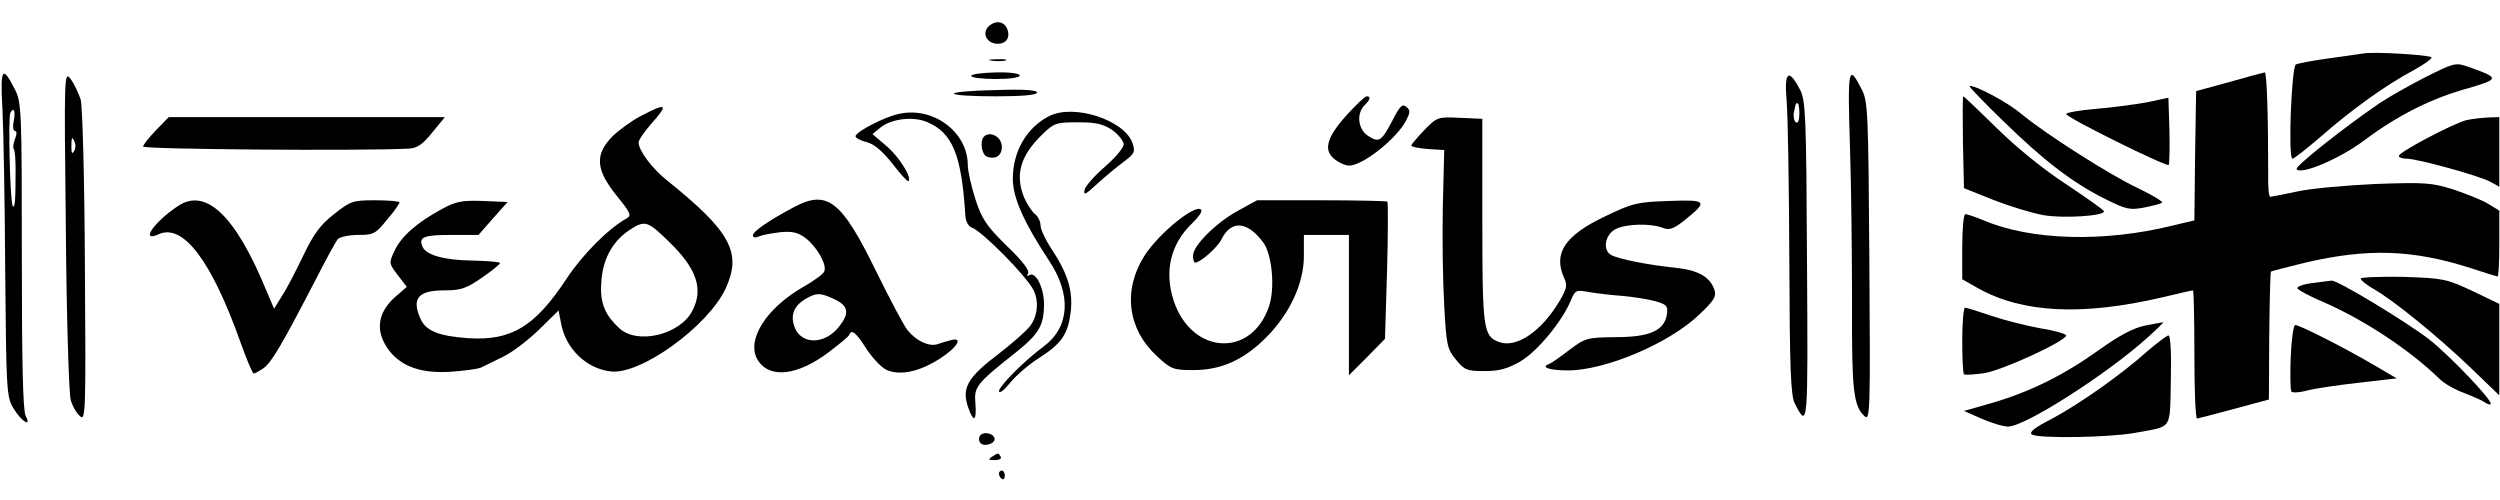<svg height="500" viewBox="13.7 10 721.5 132.7" width="2500" xmlns="http://www.w3.org/2000/svg"><path d="m299.5 11.4c-2.5 1.8-1.5 5 1.6 5.4 2.8.3 4.3-1.6 3.3-4.2-.8-2.1-3-2.6-4.9-1.2zm396.5 8.2c-1.4.2-6.1.9-10.6 1.5-4.4.6-8.5 1.4-9.1 1.7-1.3.8-2.3 27.2-1 27.2.5 0 4.1-2.9 8.1-6.3 9.1-8 19.1-15.1 26.8-19.2 3.3-1.8 5.6-3.5 5.2-3.8-1.3-.7-16.4-1.6-19.4-1.1zm-396.2 2.1c1.2.2 3 .2 4 0 .9-.3-.1-.5-2.3-.4-2.2 0-3 .2-1.7.4zm414 4.7c-4.7 2.4-10.7 5.8-13.4 7.6-10.1 6.9-24.4 18.2-23.9 19 1.1 1.8 12.3-2.9 19.4-8.2 9.6-7.2 19.4-12.2 30-15.1 9.2-2.7 9.3-3 .2-6.2-3.7-1.3-4.1-1.2-12.3 2.9zm-699.4 9.2c.3 5.9.7 27 .8 46.8.3 34.1.4 36.3 2.3 39.5 2.2 3.8 5.5 5.9 3.6 2.3-.8-1.4-1.1-16.1-1.1-46.2 0-42-.1-44.3-2-48-3.6-7.1-4.3-6.2-3.6 5.6zm3.3 3.4c-.4 1.6-.2 3 .3 3 .6 0 .6.9 0 2.4-.5 1.3-.6 2.6-.3 2.9s.5 3 .5 5.9c0 8.9-.2 11.2-.8 10.5-.8-.7-1.4-25.8-.7-27 1-1.7 1.5-.5 1 2.3zm15 31.5c.2 25.3.9 47.4 1.4 49.1.5 1.8 1.7 3.9 2.7 4.7 1.6 1.5 1.7-1 1.4-43.1-.1-25.1-.7-46.2-1.2-48.2-.6-1.9-1.9-4.6-2.9-6-1.9-2.4-1.9-1.8-1.4 43.5zm2.6-25.2c.3.8.2 2-.3 2.6-.5.9-.7.4-.7-1.3 0-2.9.2-3.2 1-1.3zm258.7-19.2c0 .5 3.2.9 7 .9 4.1 0 7-.4 7-1s-2.8-1-7-.9c-3.8.1-7 .5-7 1zm253.6 20.6c.4 12 .6 32.6.6 45.8-.1 24.2.4 28.9 3.6 31.8 1.6 1.5 1.7-1.1 1.4-44.5-.3-43.3-.4-46.3-2.2-49.8-3.9-7.6-4.1-6.3-3.4 16.7z"/><path d="m657 27.9-9.5 2.6-.3 18.6-.2 18.7-6.3 1.5c-19.8 4.9-40.9 4.3-54.5-1.5-2.4-1-4.8-1.8-5.3-1.8s-.9 4.2-.9 9.4v9.4l4.4 2.5c13 7.3 30.2 8.1 53.4 2.7 4.6-1.1 8.5-2 8.8-2 .2 0 .4 8.3.4 18.5s.3 18.5.8 18.5c.4-.1 5.2-1.3 10.7-2.8l10-2.7.1-18.3c.1-10 .3-18.4.5-18.6s4.7-1.3 9.9-2.6c18-4.2 31-3.8 47.8 1.6 4 1.3 7.5 2.4 7.7 2.4.3 0 .5-4.3.5-9.5v-9.5l-3.1-1.9c-1.7-1.1-6.3-2.9-10.1-4.2-6.4-2-8.2-2.1-22.6-1.6-8.6.4-18.8 1.3-22.7 2.2-3.8.8-7.3 1.5-7.6 1.5-.4 0-.7-2.8-.6-6.3 0-17.5-.4-29.7-1-29.6-.5.1-5.1 1.3-10.3 2.8zm-127.7 5.2c.4 4.1.7 24.8.8 46.1.1 31.4.4 39.3 1.6 41.5 3.8 7.4 3.8 6.9 3.5-41-.2-42.1-.4-46.5-2-49.6-3.3-6.3-4.6-5.3-3.9 3zm3.7 4c0 1.7-.4 2.8-1 2.4-.5-.3-.8-1.6-.6-2.8.6-2.8.5-2.7 1.1-2.7.3 0 .5 1.4.5 3.1z"/><path d="m591.8 39.1c11.9 11.6 20 17.8 29.4 22.5 6 3 7.1 3.3 11.3 2.5 2.5-.5 4.8-1.1 5.2-1.4.3-.3-2.8-2.2-6.8-4.1-8.3-3.9-26.8-15.7-33.8-21.5-3.9-3.3-13-8.2-15-8.1-.3.1 4 4.6 9.7 10.1zm-302.8-7.9c0 .5 5.4.8 12 .8 8 0 12-.4 12-1.1s-3.8-1-12-.7c-6.6.1-12 .6-12 1zm113.1 6.5c-5.7 6.4-6.6 10.1-2.9 12.7 1.2.9 2.9 1.6 3.8 1.6 4 0 13.7-7.7 16.5-13 1.2-2.4 1.3-3 0-4-1.1-.9-1.8-.2-3.9 3.9-3.2 6.1-3.9 6.6-7.1 4.5-2.9-1.9-3.4-6.4-1-8.8 1.7-1.7 1.9-2.6.6-2.6-.5 0-3.2 2.6-6 5.7zm178.1 7.5.3 13.3 8.5 3.4c4.6 1.8 11.1 3.8 14.5 4.4 5.8 1 17.6.2 17.4-1.1 0-.4-4.9-3.8-10.7-7.7-6.5-4.2-14.4-10.6-20.1-16.2-5.2-5.1-9.6-9.3-9.8-9.3s-.2 6-.1 13.2zm53.3-11.5c-3.3.6-9.9 1.5-14.7 1.9-4.9.4-8.8 1.1-8.8 1.5 0 1 28.9 15.3 29.6 14.7.2-.3.3-4.8.2-10l-.3-9.4zm-434.7 3.9c-2.6 1.3-6.3 4-8.3 5.9-5.2 5.3-4.9 9.6 1.1 17.1 4.1 5 4.4 5.8 3 6.6-5.4 3-12.7 10.4-17.3 17.3-9.2 14-16 18.1-28.5 17.3-8.5-.6-12.1-2.1-13.7-5.5-2.7-5.9-.8-8.3 6.8-8.3 4.8 0 6.3-.5 10.8-3.6 2.9-2 5.3-3.9 5.3-4.3 0-.3-3.5-.6-7.9-.7-8.2-.1-13.6-1.6-14.5-4.1-1.1-2.7.4-3.3 8.4-3.3h7.8l4.2-4.8 4.2-4.7-7.1-.3c-6.2-.2-7.8.1-12 2.4-7 3.8-11.6 7.8-13.5 11.9-1.7 3.6-1.7 3.7.9 7.1l2.6 3.4-2.9 2.5c-5.7 4.8-6.4 10.4-2.1 16 3.7 4.6 9.3 6.5 17.6 6 4-.3 8.1-.8 9-1.3 1-.5 3.8-1.9 6.3-3.1s7.1-4.7 10.2-7.7l5.7-5.6.7 3.6c1.3 7.4 7.3 13.2 14.4 14 8.6 1 28-13 33.1-23.9 4.8-10.4 1.5-16.5-17.1-31.4-4.2-3.4-8-8.5-8-10.8 0-.7 1.6-3 3.5-5.2 5.3-5.9 4.7-6.4-2.7-2.5zm8 36.4c8 7.7 10 13.7 6.7 19.9-3.5 6.9-15.9 9.9-21.1 5-4.4-4.1-5.7-7.6-5.1-14.1s3.6-11.6 9-14.8c3.6-2.2 4.6-1.8 10.5 4zm66.2-36.9c-4.2.9-12.2 5.1-12.4 6.4 0 .5 1.4 1.3 3.2 1.7 2.2.6 4.6 2.6 7.5 6.3 2.3 3 4.3 5.2 4.6 5 1-1.1-2.6-6.9-6.3-10.1l-4.1-3.5 2.2-1.8c3.1-2.6 9.4-3.4 13.5-1.7 7.4 3.1 10 9.4 11.1 27 .1 1.7.9 3.2 1.9 3.5 3 1.1 15.4 13.6 17.7 17.9 1.7 3.2 1.3 7.7-1 10.6-1.2 1.5-5.1 4.9-8.7 7.7-9.4 7.1-11.1 10.1-9 15.9 1.5 4.3 2.4 3.7 2-1.4-.4-4.8.2-5.6 11.8-14.8 6.5-5.2 8-7.7 8-13.8 0-4.8-2.4-9.5-4.2-8.4-.7.5-.8.2-.4-.5.5-.8-1.7-3.7-6.1-7.9-5.9-5.8-7.2-7.7-9.1-13.5-1.2-3.7-2.2-8.2-2.2-10-.1-9.5-10.1-16.9-20-14.6z"/><path d="m316.5 37.7c-6.5 3.3-10.5 10.2-10.5 18.1 0 5.5 3.2 12.6 10.5 23.7 6.5 9.8 5.9 19.1-1.6 24.7-5.6 4.1-12.9 11.5-12.9 12.9.1.8 1.5-.3 3.2-2.4s5.5-5.4 8.4-7.2c6.5-4.2 8.3-6.8 9.1-13.2.7-6.1-.8-11-5.3-17.9-1.9-2.8-3.4-6-3.4-7.1s-.7-2.7-1.7-3.4c-.9-.8-2.2-2.8-3-4.6-2.7-6.6-1.2-12.1 5.2-18.3 3.4-3.3 4-3.5 10.3-3.5 5.4 0 7.3.5 10 2.3 1.7 1.3 3.2 3.1 3.2 4.1 0 .9-2.4 3.8-5.4 6.4-2.9 2.5-5.6 5.5-5.9 6.7-.4 1.7.3 1.4 3.6-1.7 2.3-2.1 5.8-5 7.7-6.4 3.2-2.4 3.4-2.9 2.5-5.5-2.4-6.6-16.9-11.3-24-7.7zm-257.8 4.1c-2 2.1-3.7 4.2-3.7 4.7 0 .8 62.6 1.3 76.6.6 2.4-.1 4-1.1 6.8-4.6l3.7-4.5h-79.7zm366 0c-2 2.1-3.7 4.1-3.7 4.4 0 .4 2.1.8 4.8 1l4.7.3-.4 16.2c-.2 8.9 0 21.8.4 28.6.6 11.6.9 12.7 3.4 15.7 2.4 3 3.2 3.3 8.2 3.3 4.3 0 6.7-.7 10.4-2.8 4.9-2.9 12-11.5 14.5-17.5 1.3-3.1 1.5-3.2 5.4-2.5 2.3.4 6.6.9 9.6 1.1 3 .3 7.2.9 9.3 1.5 3.3.9 3.8 1.4 3.5 3.6-.6 4.8-4.8 6.8-14.7 6.8-8.4.1-8.8.2-13.5 3.7-2.6 2-5.3 3.9-5.9 4.1-2.5.9.3 1.8 5.5 1.8 10.9 0 29.5-7.9 38.1-16.3 4-3.8 4.8-5 4.2-6.9-1.2-3.7-4.6-5.7-11-6.4-8-.8-16.6-2.5-18.8-3.7-2.6-1.4-1.8-5.9 1.3-7.5 3-1.5 9.9-1.7 13.4-.4 2 .8 3.1.5 6.3-2 7.1-5.7 6.7-6.1-4.3-5.7-9.2.3-10.5.6-18.6 4.5-11.5 5.5-14.9 10.6-11.7 17.7 1 2.1.8 3.1-1.4 6.8-5.1 8.6-12.4 13.6-17.4 11.7-4.5-1.7-4.8-3.6-4.8-34.9v-29.5l-6.5-.3c-6.4-.3-6.6-.2-10.3 3.6zm300.7-2.9c-3.8 1-19.4 9.2-19.4 10.3 0 .4 1 .8 2.3.8 3 0 20.5 4.8 24 6.6l2.7 1.5v-20.1l-3.2.1c-1.8.1-4.7.4-6.4.8zm-427.7 4.7c-1.3 1.3-.7 5.2.8 5.8 2.7 1 4.6-.5 4.3-3.3-.3-2.6-3.5-4.1-5.1-2.5zm-232.7 20.1c-6.9 4.6-11 10.6-5.5 8.1 7-3.2 15.2 7.6 23.5 30.9 1.8 5.1 3.6 9.3 3.9 9.3.4 0 1.6-.7 2.8-1.5 2.3-1.6 5.2-6.5 14.8-25 3.1-6.1 6.1-11.6 6.7-12.3.6-.6 3.2-1.2 5.9-1.2 4.4 0 5-.3 8.3-4.4 2-2.3 3.6-4.6 3.6-5 0-.3-3.1-.6-6.9-.6-6.6 0-7.2.2-12 4-4 3.1-5.9 5.8-8.8 11.8-2 4.2-4.7 9.5-6.1 11.6l-2.4 3.9-2.3-5.4c-8.8-21.4-17.4-29.7-25.5-24.2zm177.6.4c-7.1 3.8-11.6 6.9-11.6 8 0 .7.7.8 1.8.3.9-.4 3.7-.9 6.2-1.2 3.5-.3 5.1.1 7.3 1.8 3.2 2.5 6.1 7.6 5.3 9.5-.2.7-2.9 2.7-5.9 4.4-11.1 6.3-16.9 15.8-13.2 21.4 3.4 5.2 11.4 4.3 20.3-2.4 3.1-2.4 5.9-4.6 6-5.1.7-1.7 2-.6 5.1 4.3 1.9 2.8 4.5 5.5 6 6 3.9 1.5 9.2.3 14.9-3.3 5.2-3.3 7.1-6.5 3.2-5.4-1.1.3-2.9.8-4 1.2-2.3.6-5.8-1-8.3-4-1-1.1-5.1-8.9-9.2-17.2-10-20.5-14.1-23.6-23.9-18.3zm12 26.5c4 1.9 4.3 4 1.3 7.8-4.1 5.3-10.9 5.4-12.9.2-1.2-3.3-.3-5.9 2.8-7.9 3.4-2.1 4.6-2.1 8.8-.1zm116.4-25.6c-6.4 3.5-13 10.1-13 13 0 1.1.3 2 .6 2 1.5 0 6.5-4.4 7.6-6.7 2.8-5.7 7.5-5.3 12.1.9 2.5 3.4 3.4 13 1.7 18.2-4.9 15.1-22.2 14.3-27.5-1.2-2.9-8.6-1-16.6 5.3-22.6 1.7-1.6 2.9-3.3 2.6-3.8-1.3-2.1-12.1 6.5-16.4 13.2-6.3 9.9-4.9 21.1 3.5 28.9 4.2 3.9 4.8 4.1 10.7 4.1 8 0 14.6-3 21.1-9.6 6.7-6.8 10.7-15.5 10.7-23.3v-6.1h13v40.5l5.2-5.2 5.2-5.3.6-19.6c.3-10.7.3-19.8.1-20s-8.8-.4-19-.4h-18.6zm324 19.6c0 .5 1.8 1.9 3.9 3.1 5.6 3.2 18.3 13.5 27.9 22.7l8.2 7.9v-26.4l-7.7-3.7c-7.5-3.5-8.3-3.7-20-4.1-6.8-.1-12.3.1-12.3.5zm-14 1.3c-2.5.3-4.4 1-4.3 1.5.1.4 3.5 2.3 7.6 4 11.9 5.2 25 13.9 33.5 22.2 1.3 1.3 4.5 3.1 7 4 2.6 1 5.3 2.2 6 2.7s1.5.8 1.7.5c.8-.8-12-14.2-17.8-18.7-6.8-5.2-26.6-17.2-28.1-16.9-.6 0-3.1.4-5.6.7zm-101 16.4c0 5.2.2 9.6.5 9.9s2.9.1 5.8-.3c5.3-.8 23.7-9.3 23.7-10.9 0-.4-3.2-1.4-7.2-2-3.9-.7-10.3-2.3-14.2-3.6-3.8-1.3-7.3-2.4-7.8-2.4-.4 0-.8 4.2-.8 9.3zm52.6-4.1c-3.3.7-7.4 2.9-13 6.9-10 7.2-19.8 12.1-30.7 15.3l-8.4 2.4 5 2.2c2.8 1.2 6.2 2.3 7.7 2.3 4.8.1 28.7-15.2 40.3-25.7 2.8-2.5 4.8-4.5 4.5-4.4-.3 0-2.7.5-5.4 1zm42.2 9c-.2 5.1-.1 9.6.2 10s2.2.3 4.2-.2c2-.6 8.7-1.6 14.9-2.3l11.3-1.3-7-4.1c-8.2-4.8-21-11.3-22.3-11.3-.5 0-1.1 4.2-1.3 9.2zm-41.3-1.7c-7.3 6.6-19.8 15.4-27.7 19.6-5.1 2.6-6.6 3.9-5.7 4.5 2 1.2 22.4.9 29.9-.5 10.8-2 9.9-.5 10.2-15.2.2-8.1-.1-12.9-.7-12.9-.5.1-3.2 2.1-6 4.5zm-337 24.5c-.4.7-.3 1.6.2 2.1 1.2 1.2 4.5 0 4-1.5s-3.4-1.9-4.2-.6zm3.5 6c-1.2.8-1 1 .8 1 1.3 0 2-.4 1.7-1-.7-1.2-.6-1.2-2.5 0zm2 4.9c0 .6.4 1.2.8 1.5.5.3.9-.1.9-.9s-.4-1.5-.9-1.5c-.4 0-.8.4-.8.9z"/></svg>